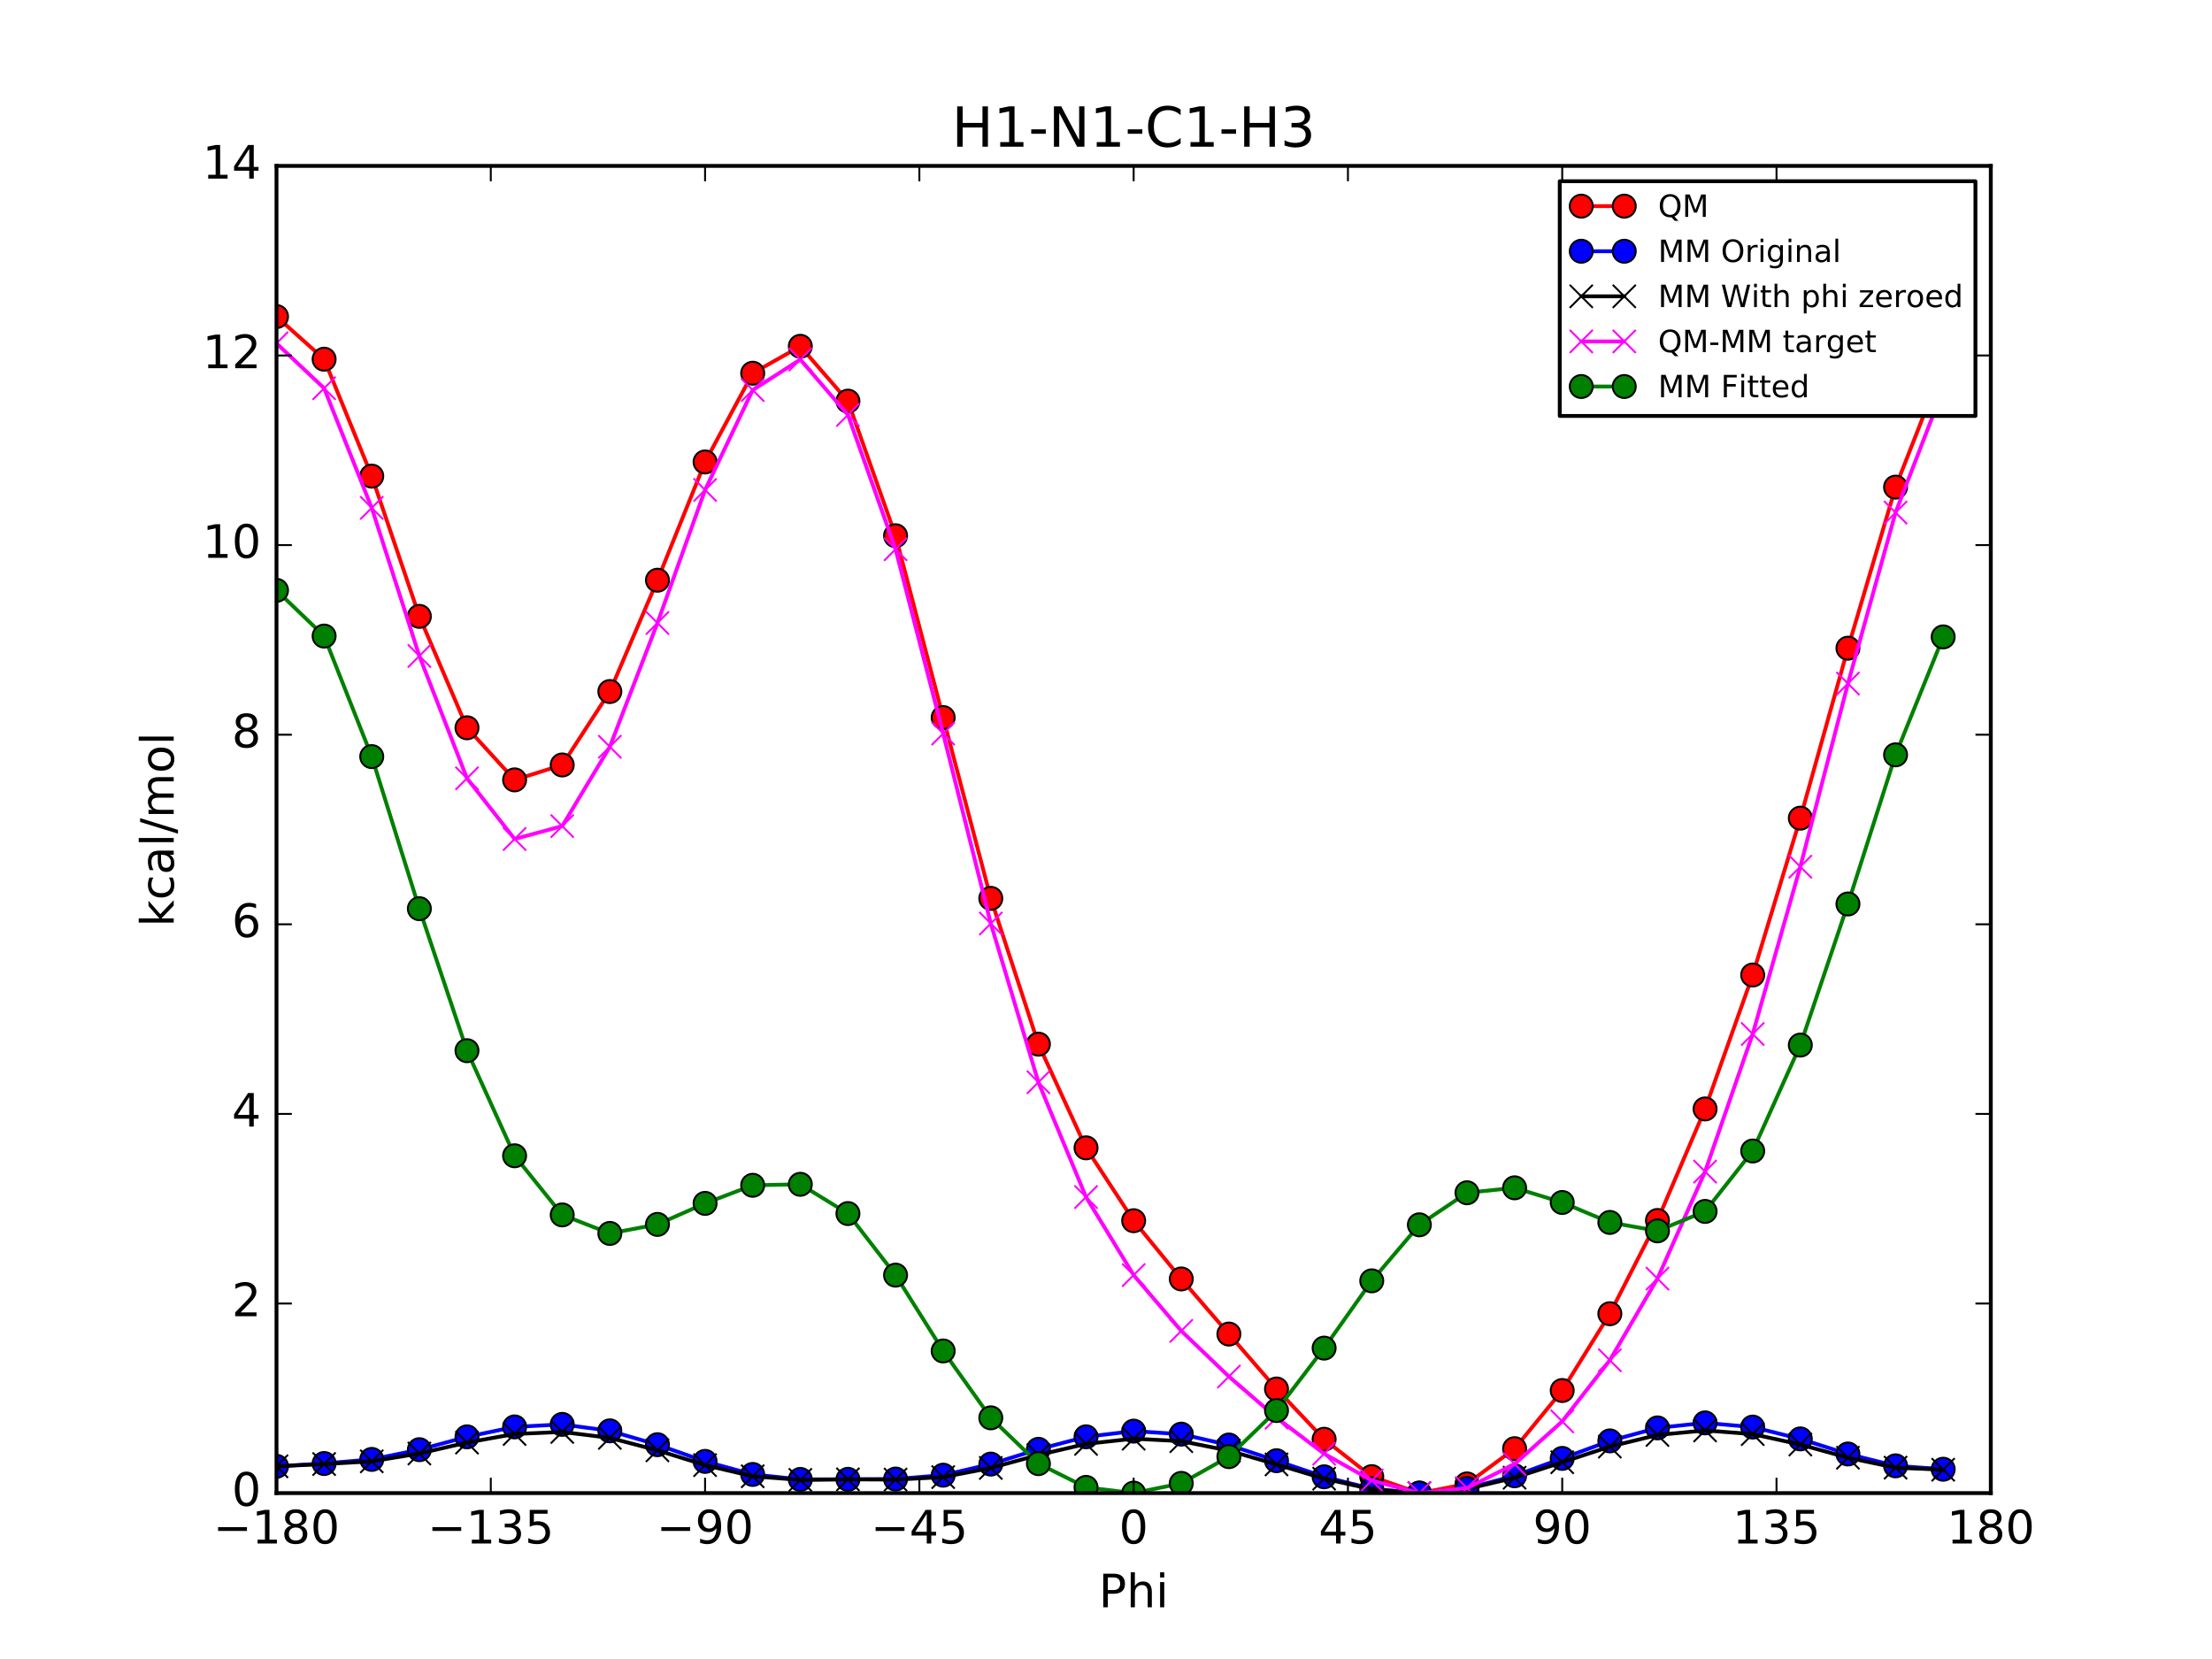 <?xml version="1.0" encoding="utf-8" standalone="no"?>
<!DOCTYPE svg PUBLIC "-//W3C//DTD SVG 1.1//EN"
  "http://www.w3.org/Graphics/SVG/1.1/DTD/svg11.dtd">
<!-- Created with matplotlib (http://matplotlib.org/) -->
<svg height="432pt" version="1.1" viewBox="0 0 576 432" width="576pt" xmlns="http://www.w3.org/2000/svg" xmlns:xlink="http://www.w3.org/1999/xlink">
 <defs>
  <style type="text/css">
*{stroke-linecap:butt;stroke-linejoin:round;stroke-miterlimit:100000;}
  </style>
 </defs>
 <g id="figure_1">
  <g id="patch_1">
   <path d="M 0 432 
L 576 432 
L 576 0 
L 0 0 
z
" style="fill:#ffffff;"/>
  </g>
  <g id="axes_1">
   <g id="patch_2">
    <path d="M 72 388.8 
L 518.4 388.8 
L 518.4 43.2 
L 72 43.2 
z
" style="fill:#ffffff;"/>
   </g>
   <g id="line2d_1">
    <path clip-path="url(#pd820b3bbc9)" d="M 72 82.435 
L 84.4 93.534 
L 96.8 123.981 
L 109.2 160.503 
L 121.6 189.511 
L 134 203.078 
L 146.4 199.193 
L 158.8 180.074 
L 171.2 151.085 
L 183.6 120.293 
L 196 97.187 
L 208.4 90.176 
L 220.8 104.455 
L 233.2 139.502 
L 245.6 186.851 
L 258 233.931 
L 270.4 271.895 
L 282.8 298.893 
L 295.2 317.868 
L 307.6 333.035 
L 320 347.383 
L 332.4 361.69 
L 344.8 374.784 
L 357.2 384.512 
L 369.6 388.8 
L 382 386.408 
L 394.4 377.23 
L 406.8 362.087 
L 419.2 342.091 
L 431.6 317.81 
L 444 288.766 
L 456.4 253.888 
L 468.8 213.045 
L 481.2 168.784 
L 493.6 126.85 
L 506 95.213 
" style="fill:none;stroke:#ff0000;stroke-linecap:square;"/>
    <defs>
     <path d="M 0 3 
C 0.796 3 1.559 2.684 2.121 2.121 
C 2.684 1.559 3 0.796 3 0 
C 3 -0.796 2.684 -1.559 2.121 -2.121 
C 1.559 -2.684 0.796 -3 0 -3 
C -0.796 -3 -1.559 -2.684 -2.121 -2.121 
C -2.684 -1.559 -3 -0.796 -3 0 
C -3 0.796 -2.684 1.559 -2.121 2.121 
C -1.559 2.684 -0.796 3 0 3 
z
" id="m3745fbae2f" style="stroke:#000000;stroke-width:0.5;"/>
    </defs>
    <g clip-path="url(#pd820b3bbc9)">
     <use style="fill:#ff0000;stroke:#000000;stroke-width:0.5;" x="72" xlink:href="#m3745fbae2f" y="82.435"/>
     <use style="fill:#ff0000;stroke:#000000;stroke-width:0.5;" x="84.4" xlink:href="#m3745fbae2f" y="93.534"/>
     <use style="fill:#ff0000;stroke:#000000;stroke-width:0.5;" x="96.8" xlink:href="#m3745fbae2f" y="123.981"/>
     <use style="fill:#ff0000;stroke:#000000;stroke-width:0.5;" x="109.2" xlink:href="#m3745fbae2f" y="160.503"/>
     <use style="fill:#ff0000;stroke:#000000;stroke-width:0.5;" x="121.6" xlink:href="#m3745fbae2f" y="189.511"/>
     <use style="fill:#ff0000;stroke:#000000;stroke-width:0.5;" x="134" xlink:href="#m3745fbae2f" y="203.078"/>
     <use style="fill:#ff0000;stroke:#000000;stroke-width:0.5;" x="146.4" xlink:href="#m3745fbae2f" y="199.193"/>
     <use style="fill:#ff0000;stroke:#000000;stroke-width:0.5;" x="158.8" xlink:href="#m3745fbae2f" y="180.074"/>
     <use style="fill:#ff0000;stroke:#000000;stroke-width:0.5;" x="171.2" xlink:href="#m3745fbae2f" y="151.085"/>
     <use style="fill:#ff0000;stroke:#000000;stroke-width:0.5;" x="183.6" xlink:href="#m3745fbae2f" y="120.293"/>
     <use style="fill:#ff0000;stroke:#000000;stroke-width:0.5;" x="196" xlink:href="#m3745fbae2f" y="97.187"/>
     <use style="fill:#ff0000;stroke:#000000;stroke-width:0.5;" x="208.4" xlink:href="#m3745fbae2f" y="90.176"/>
     <use style="fill:#ff0000;stroke:#000000;stroke-width:0.5;" x="220.8" xlink:href="#m3745fbae2f" y="104.455"/>
     <use style="fill:#ff0000;stroke:#000000;stroke-width:0.5;" x="233.2" xlink:href="#m3745fbae2f" y="139.502"/>
     <use style="fill:#ff0000;stroke:#000000;stroke-width:0.5;" x="245.6" xlink:href="#m3745fbae2f" y="186.851"/>
     <use style="fill:#ff0000;stroke:#000000;stroke-width:0.5;" x="258" xlink:href="#m3745fbae2f" y="233.931"/>
     <use style="fill:#ff0000;stroke:#000000;stroke-width:0.5;" x="270.4" xlink:href="#m3745fbae2f" y="271.895"/>
     <use style="fill:#ff0000;stroke:#000000;stroke-width:0.5;" x="282.8" xlink:href="#m3745fbae2f" y="298.893"/>
     <use style="fill:#ff0000;stroke:#000000;stroke-width:0.5;" x="295.2" xlink:href="#m3745fbae2f" y="317.868"/>
     <use style="fill:#ff0000;stroke:#000000;stroke-width:0.5;" x="307.6" xlink:href="#m3745fbae2f" y="333.035"/>
     <use style="fill:#ff0000;stroke:#000000;stroke-width:0.5;" x="320" xlink:href="#m3745fbae2f" y="347.383"/>
     <use style="fill:#ff0000;stroke:#000000;stroke-width:0.5;" x="332.4" xlink:href="#m3745fbae2f" y="361.69"/>
     <use style="fill:#ff0000;stroke:#000000;stroke-width:0.5;" x="344.8" xlink:href="#m3745fbae2f" y="374.784"/>
     <use style="fill:#ff0000;stroke:#000000;stroke-width:0.5;" x="357.2" xlink:href="#m3745fbae2f" y="384.512"/>
     <use style="fill:#ff0000;stroke:#000000;stroke-width:0.5;" x="369.6" xlink:href="#m3745fbae2f" y="388.8"/>
     <use style="fill:#ff0000;stroke:#000000;stroke-width:0.5;" x="382" xlink:href="#m3745fbae2f" y="386.408"/>
     <use style="fill:#ff0000;stroke:#000000;stroke-width:0.5;" x="394.4" xlink:href="#m3745fbae2f" y="377.23"/>
     <use style="fill:#ff0000;stroke:#000000;stroke-width:0.5;" x="406.8" xlink:href="#m3745fbae2f" y="362.087"/>
     <use style="fill:#ff0000;stroke:#000000;stroke-width:0.5;" x="419.2" xlink:href="#m3745fbae2f" y="342.091"/>
     <use style="fill:#ff0000;stroke:#000000;stroke-width:0.5;" x="431.6" xlink:href="#m3745fbae2f" y="317.81"/>
     <use style="fill:#ff0000;stroke:#000000;stroke-width:0.5;" x="444" xlink:href="#m3745fbae2f" y="288.766"/>
     <use style="fill:#ff0000;stroke:#000000;stroke-width:0.5;" x="456.4" xlink:href="#m3745fbae2f" y="253.888"/>
     <use style="fill:#ff0000;stroke:#000000;stroke-width:0.5;" x="468.8" xlink:href="#m3745fbae2f" y="213.045"/>
     <use style="fill:#ff0000;stroke:#000000;stroke-width:0.5;" x="481.2" xlink:href="#m3745fbae2f" y="168.784"/>
     <use style="fill:#ff0000;stroke:#000000;stroke-width:0.5;" x="493.6" xlink:href="#m3745fbae2f" y="126.85"/>
     <use style="fill:#ff0000;stroke:#000000;stroke-width:0.5;" x="506" xlink:href="#m3745fbae2f" y="95.213"/>
    </g>
   </g>
   <g id="line2d_2">
    <path clip-path="url(#pd820b3bbc9)" d="M 72 381.825 
L 84.4 381.094 
L 96.8 380.026 
L 109.2 377.492 
L 121.6 374.151 
L 134 371.564 
L 146.4 370.907 
L 158.8 372.588 
L 171.2 376.196 
L 183.6 380.543 
L 196 383.94 
L 208.4 385.237 
L 220.8 385.215 
L 233.2 385.141 
L 245.6 384.132 
L 258 381.248 
L 270.4 377.393 
L 282.8 374.142 
L 295.2 372.664 
L 307.6 373.446 
L 320 376.277 
L 332.4 380.364 
L 344.8 384.557 
L 357.2 387.669 
L 369.6 388.8 
L 382 387.582 
L 394.4 384.289 
L 406.8 379.765 
L 419.2 375.204 
L 431.6 371.82 
L 444 370.514 
L 456.4 371.606 
L 468.8 374.689 
L 481.2 378.616 
L 493.6 381.698 
L 506 382.584 
" style="fill:none;stroke:#0000ff;stroke-linecap:square;"/>
    <defs>
     <path d="M 0 3 
C 0.796 3 1.559 2.684 2.121 2.121 
C 2.684 1.559 3 0.796 3 0 
C 3 -0.796 2.684 -1.559 2.121 -2.121 
C 1.559 -2.684 0.796 -3 0 -3 
C -0.796 -3 -1.559 -2.684 -2.121 -2.121 
C -2.684 -1.559 -3 -0.796 -3 0 
C -3 0.796 -2.684 1.559 -2.121 2.121 
C -1.559 2.684 -0.796 3 0 3 
z
" id="m6f42eb3751" style="stroke:#000000;stroke-width:0.5;"/>
    </defs>
    <g clip-path="url(#pd820b3bbc9)">
     <use style="fill:#0000ff;stroke:#000000;stroke-width:0.5;" x="72" xlink:href="#m6f42eb3751" y="381.825"/>
     <use style="fill:#0000ff;stroke:#000000;stroke-width:0.5;" x="84.4" xlink:href="#m6f42eb3751" y="381.094"/>
     <use style="fill:#0000ff;stroke:#000000;stroke-width:0.5;" x="96.8" xlink:href="#m6f42eb3751" y="380.026"/>
     <use style="fill:#0000ff;stroke:#000000;stroke-width:0.5;" x="109.2" xlink:href="#m6f42eb3751" y="377.492"/>
     <use style="fill:#0000ff;stroke:#000000;stroke-width:0.5;" x="121.6" xlink:href="#m6f42eb3751" y="374.151"/>
     <use style="fill:#0000ff;stroke:#000000;stroke-width:0.5;" x="134" xlink:href="#m6f42eb3751" y="371.564"/>
     <use style="fill:#0000ff;stroke:#000000;stroke-width:0.5;" x="146.4" xlink:href="#m6f42eb3751" y="370.907"/>
     <use style="fill:#0000ff;stroke:#000000;stroke-width:0.5;" x="158.8" xlink:href="#m6f42eb3751" y="372.588"/>
     <use style="fill:#0000ff;stroke:#000000;stroke-width:0.5;" x="171.2" xlink:href="#m6f42eb3751" y="376.196"/>
     <use style="fill:#0000ff;stroke:#000000;stroke-width:0.5;" x="183.6" xlink:href="#m6f42eb3751" y="380.543"/>
     <use style="fill:#0000ff;stroke:#000000;stroke-width:0.5;" x="196" xlink:href="#m6f42eb3751" y="383.94"/>
     <use style="fill:#0000ff;stroke:#000000;stroke-width:0.5;" x="208.4" xlink:href="#m6f42eb3751" y="385.237"/>
     <use style="fill:#0000ff;stroke:#000000;stroke-width:0.5;" x="220.8" xlink:href="#m6f42eb3751" y="385.215"/>
     <use style="fill:#0000ff;stroke:#000000;stroke-width:0.5;" x="233.2" xlink:href="#m6f42eb3751" y="385.141"/>
     <use style="fill:#0000ff;stroke:#000000;stroke-width:0.5;" x="245.6" xlink:href="#m6f42eb3751" y="384.132"/>
     <use style="fill:#0000ff;stroke:#000000;stroke-width:0.5;" x="258" xlink:href="#m6f42eb3751" y="381.248"/>
     <use style="fill:#0000ff;stroke:#000000;stroke-width:0.5;" x="270.4" xlink:href="#m6f42eb3751" y="377.393"/>
     <use style="fill:#0000ff;stroke:#000000;stroke-width:0.5;" x="282.8" xlink:href="#m6f42eb3751" y="374.142"/>
     <use style="fill:#0000ff;stroke:#000000;stroke-width:0.5;" x="295.2" xlink:href="#m6f42eb3751" y="372.664"/>
     <use style="fill:#0000ff;stroke:#000000;stroke-width:0.5;" x="307.6" xlink:href="#m6f42eb3751" y="373.446"/>
     <use style="fill:#0000ff;stroke:#000000;stroke-width:0.5;" x="320" xlink:href="#m6f42eb3751" y="376.277"/>
     <use style="fill:#0000ff;stroke:#000000;stroke-width:0.5;" x="332.4" xlink:href="#m6f42eb3751" y="380.364"/>
     <use style="fill:#0000ff;stroke:#000000;stroke-width:0.5;" x="344.8" xlink:href="#m6f42eb3751" y="384.557"/>
     <use style="fill:#0000ff;stroke:#000000;stroke-width:0.5;" x="357.2" xlink:href="#m6f42eb3751" y="387.669"/>
     <use style="fill:#0000ff;stroke:#000000;stroke-width:0.5;" x="369.6" xlink:href="#m6f42eb3751" y="388.8"/>
     <use style="fill:#0000ff;stroke:#000000;stroke-width:0.5;" x="382" xlink:href="#m6f42eb3751" y="387.582"/>
     <use style="fill:#0000ff;stroke:#000000;stroke-width:0.5;" x="394.4" xlink:href="#m6f42eb3751" y="384.289"/>
     <use style="fill:#0000ff;stroke:#000000;stroke-width:0.5;" x="406.8" xlink:href="#m6f42eb3751" y="379.765"/>
     <use style="fill:#0000ff;stroke:#000000;stroke-width:0.5;" x="419.2" xlink:href="#m6f42eb3751" y="375.204"/>
     <use style="fill:#0000ff;stroke:#000000;stroke-width:0.5;" x="431.6" xlink:href="#m6f42eb3751" y="371.82"/>
     <use style="fill:#0000ff;stroke:#000000;stroke-width:0.5;" x="444" xlink:href="#m6f42eb3751" y="370.514"/>
     <use style="fill:#0000ff;stroke:#000000;stroke-width:0.5;" x="456.4" xlink:href="#m6f42eb3751" y="371.606"/>
     <use style="fill:#0000ff;stroke:#000000;stroke-width:0.5;" x="468.8" xlink:href="#m6f42eb3751" y="374.689"/>
     <use style="fill:#0000ff;stroke:#000000;stroke-width:0.5;" x="481.2" xlink:href="#m6f42eb3751" y="378.616"/>
     <use style="fill:#0000ff;stroke:#000000;stroke-width:0.5;" x="493.6" xlink:href="#m6f42eb3751" y="381.698"/>
     <use style="fill:#0000ff;stroke:#000000;stroke-width:0.5;" x="506" xlink:href="#m6f42eb3751" y="382.584"/>
    </g>
   </g>
   <g id="line2d_3">
    <path clip-path="url(#pd820b3bbc9)" d="M 72 381.825 
L 84.4 381.233 
L 96.8 380.53 
L 109.2 378.49 
L 121.6 375.64 
L 134 373.407 
L 146.4 372.875 
L 158.8 374.417 
L 171.2 377.66 
L 183.6 381.513 
L 196 384.42 
L 208.4 385.361 
L 220.8 385.215 
L 233.2 385.28 
L 245.6 384.636 
L 258 382.246 
L 270.4 378.882 
L 282.8 375.985 
L 295.2 374.632 
L 307.6 375.275 
L 320 377.741 
L 332.4 381.334 
L 344.8 385.037 
L 357.2 387.794 
L 369.6 388.8 
L 382 387.721 
L 394.4 384.793 
L 406.8 380.764 
L 419.2 376.693 
L 431.6 373.663 
L 444 372.482 
L 456.4 373.435 
L 468.8 376.153 
L 481.2 379.586 
L 493.6 382.178 
L 506 382.709 
" style="fill:none;stroke:#000000;stroke-linecap:square;"/>
    <defs>
     <path d="M -3 3 
L 3 -3 
M -3 -3 
L 3 3 
" id="m2e38057f44" style="stroke:#000000;stroke-width:0.5;"/>
    </defs>
    <g clip-path="url(#pd820b3bbc9)">
     <use style="stroke:#000000;stroke-width:0.5;" x="72" xlink:href="#m2e38057f44" y="381.825"/>
     <use style="stroke:#000000;stroke-width:0.5;" x="84.4" xlink:href="#m2e38057f44" y="381.233"/>
     <use style="stroke:#000000;stroke-width:0.5;" x="96.8" xlink:href="#m2e38057f44" y="380.53"/>
     <use style="stroke:#000000;stroke-width:0.5;" x="109.2" xlink:href="#m2e38057f44" y="378.49"/>
     <use style="stroke:#000000;stroke-width:0.5;" x="121.6" xlink:href="#m2e38057f44" y="375.64"/>
     <use style="stroke:#000000;stroke-width:0.5;" x="134" xlink:href="#m2e38057f44" y="373.407"/>
     <use style="stroke:#000000;stroke-width:0.5;" x="146.4" xlink:href="#m2e38057f44" y="372.875"/>
     <use style="stroke:#000000;stroke-width:0.5;" x="158.8" xlink:href="#m2e38057f44" y="374.417"/>
     <use style="stroke:#000000;stroke-width:0.5;" x="171.2" xlink:href="#m2e38057f44" y="377.66"/>
     <use style="stroke:#000000;stroke-width:0.5;" x="183.6" xlink:href="#m2e38057f44" y="381.513"/>
     <use style="stroke:#000000;stroke-width:0.5;" x="196" xlink:href="#m2e38057f44" y="384.42"/>
     <use style="stroke:#000000;stroke-width:0.5;" x="208.4" xlink:href="#m2e38057f44" y="385.361"/>
     <use style="stroke:#000000;stroke-width:0.5;" x="220.8" xlink:href="#m2e38057f44" y="385.215"/>
     <use style="stroke:#000000;stroke-width:0.5;" x="233.2" xlink:href="#m2e38057f44" y="385.28"/>
     <use style="stroke:#000000;stroke-width:0.5;" x="245.6" xlink:href="#m2e38057f44" y="384.636"/>
     <use style="stroke:#000000;stroke-width:0.5;" x="258" xlink:href="#m2e38057f44" y="382.246"/>
     <use style="stroke:#000000;stroke-width:0.5;" x="270.4" xlink:href="#m2e38057f44" y="378.882"/>
     <use style="stroke:#000000;stroke-width:0.5;" x="282.8" xlink:href="#m2e38057f44" y="375.985"/>
     <use style="stroke:#000000;stroke-width:0.5;" x="295.2" xlink:href="#m2e38057f44" y="374.632"/>
     <use style="stroke:#000000;stroke-width:0.5;" x="307.6" xlink:href="#m2e38057f44" y="375.275"/>
     <use style="stroke:#000000;stroke-width:0.5;" x="320" xlink:href="#m2e38057f44" y="377.741"/>
     <use style="stroke:#000000;stroke-width:0.5;" x="332.4" xlink:href="#m2e38057f44" y="381.334"/>
     <use style="stroke:#000000;stroke-width:0.5;" x="344.8" xlink:href="#m2e38057f44" y="385.037"/>
     <use style="stroke:#000000;stroke-width:0.5;" x="357.2" xlink:href="#m2e38057f44" y="387.794"/>
     <use style="stroke:#000000;stroke-width:0.5;" x="369.6" xlink:href="#m2e38057f44" y="388.8"/>
     <use style="stroke:#000000;stroke-width:0.5;" x="382" xlink:href="#m2e38057f44" y="387.721"/>
     <use style="stroke:#000000;stroke-width:0.5;" x="394.4" xlink:href="#m2e38057f44" y="384.793"/>
     <use style="stroke:#000000;stroke-width:0.5;" x="406.8" xlink:href="#m2e38057f44" y="380.764"/>
     <use style="stroke:#000000;stroke-width:0.5;" x="419.2" xlink:href="#m2e38057f44" y="376.693"/>
     <use style="stroke:#000000;stroke-width:0.5;" x="431.6" xlink:href="#m2e38057f44" y="373.663"/>
     <use style="stroke:#000000;stroke-width:0.5;" x="444" xlink:href="#m2e38057f44" y="372.482"/>
     <use style="stroke:#000000;stroke-width:0.5;" x="456.4" xlink:href="#m2e38057f44" y="373.435"/>
     <use style="stroke:#000000;stroke-width:0.5;" x="468.8" xlink:href="#m2e38057f44" y="376.153"/>
     <use style="stroke:#000000;stroke-width:0.5;" x="481.2" xlink:href="#m2e38057f44" y="379.586"/>
     <use style="stroke:#000000;stroke-width:0.5;" x="493.6" xlink:href="#m2e38057f44" y="382.178"/>
     <use style="stroke:#000000;stroke-width:0.5;" x="506" xlink:href="#m2e38057f44" y="382.709"/>
    </g>
   </g>
   <g id="line2d_4">
    <path clip-path="url(#pd820b3bbc9)" d="M 72 89.41 
L 84.4 101.102 
L 96.8 132.251 
L 109.2 170.813 
L 121.6 202.671 
L 134 218.471 
L 146.4 215.118 
L 158.8 194.457 
L 171.2 162.225 
L 183.6 127.58 
L 196 101.568 
L 208.4 93.615 
L 220.8 108.039 
L 233.2 143.022 
L 245.6 191.015 
L 258 240.485 
L 270.4 281.814 
L 282.8 311.708 
L 295.2 332.036 
L 307.6 346.56 
L 320 358.442 
L 332.4 369.156 
L 344.8 378.547 
L 357.2 385.518 
L 369.6 388.8 
L 382 387.488 
L 394.4 381.237 
L 406.8 370.123 
L 419.2 354.199 
L 431.6 332.947 
L 444 305.084 
L 456.4 269.253 
L 468.8 225.691 
L 481.2 177.998 
L 493.6 133.472 
L 506 101.304 
" style="fill:none;stroke:#ff00ff;stroke-linecap:square;"/>
    <defs>
     <path d="M -3 3 
L 3 -3 
M -3 -3 
L 3 3 
" id="m6610ed1d73" style="stroke:#ff00ff;stroke-width:0.5;"/>
    </defs>
    <g clip-path="url(#pd820b3bbc9)">
     <use style="fill:#ff00ff;stroke:#ff00ff;stroke-width:0.5;" x="72" xlink:href="#m6610ed1d73" y="89.41"/>
     <use style="fill:#ff00ff;stroke:#ff00ff;stroke-width:0.5;" x="84.4" xlink:href="#m6610ed1d73" y="101.102"/>
     <use style="fill:#ff00ff;stroke:#ff00ff;stroke-width:0.5;" x="96.8" xlink:href="#m6610ed1d73" y="132.251"/>
     <use style="fill:#ff00ff;stroke:#ff00ff;stroke-width:0.5;" x="109.2" xlink:href="#m6610ed1d73" y="170.813"/>
     <use style="fill:#ff00ff;stroke:#ff00ff;stroke-width:0.5;" x="121.6" xlink:href="#m6610ed1d73" y="202.671"/>
     <use style="fill:#ff00ff;stroke:#ff00ff;stroke-width:0.5;" x="134" xlink:href="#m6610ed1d73" y="218.471"/>
     <use style="fill:#ff00ff;stroke:#ff00ff;stroke-width:0.5;" x="146.4" xlink:href="#m6610ed1d73" y="215.118"/>
     <use style="fill:#ff00ff;stroke:#ff00ff;stroke-width:0.5;" x="158.8" xlink:href="#m6610ed1d73" y="194.457"/>
     <use style="fill:#ff00ff;stroke:#ff00ff;stroke-width:0.5;" x="171.2" xlink:href="#m6610ed1d73" y="162.225"/>
     <use style="fill:#ff00ff;stroke:#ff00ff;stroke-width:0.5;" x="183.6" xlink:href="#m6610ed1d73" y="127.58"/>
     <use style="fill:#ff00ff;stroke:#ff00ff;stroke-width:0.5;" x="196" xlink:href="#m6610ed1d73" y="101.568"/>
     <use style="fill:#ff00ff;stroke:#ff00ff;stroke-width:0.5;" x="208.4" xlink:href="#m6610ed1d73" y="93.615"/>
     <use style="fill:#ff00ff;stroke:#ff00ff;stroke-width:0.5;" x="220.8" xlink:href="#m6610ed1d73" y="108.039"/>
     <use style="fill:#ff00ff;stroke:#ff00ff;stroke-width:0.5;" x="233.2" xlink:href="#m6610ed1d73" y="143.022"/>
     <use style="fill:#ff00ff;stroke:#ff00ff;stroke-width:0.5;" x="245.6" xlink:href="#m6610ed1d73" y="191.015"/>
     <use style="fill:#ff00ff;stroke:#ff00ff;stroke-width:0.5;" x="258" xlink:href="#m6610ed1d73" y="240.485"/>
     <use style="fill:#ff00ff;stroke:#ff00ff;stroke-width:0.5;" x="270.4" xlink:href="#m6610ed1d73" y="281.814"/>
     <use style="fill:#ff00ff;stroke:#ff00ff;stroke-width:0.5;" x="282.8" xlink:href="#m6610ed1d73" y="311.708"/>
     <use style="fill:#ff00ff;stroke:#ff00ff;stroke-width:0.5;" x="295.2" xlink:href="#m6610ed1d73" y="332.036"/>
     <use style="fill:#ff00ff;stroke:#ff00ff;stroke-width:0.5;" x="307.6" xlink:href="#m6610ed1d73" y="346.56"/>
     <use style="fill:#ff00ff;stroke:#ff00ff;stroke-width:0.5;" x="320" xlink:href="#m6610ed1d73" y="358.442"/>
     <use style="fill:#ff00ff;stroke:#ff00ff;stroke-width:0.5;" x="332.4" xlink:href="#m6610ed1d73" y="369.156"/>
     <use style="fill:#ff00ff;stroke:#ff00ff;stroke-width:0.5;" x="344.8" xlink:href="#m6610ed1d73" y="378.547"/>
     <use style="fill:#ff00ff;stroke:#ff00ff;stroke-width:0.5;" x="357.2" xlink:href="#m6610ed1d73" y="385.518"/>
     <use style="fill:#ff00ff;stroke:#ff00ff;stroke-width:0.5;" x="369.6" xlink:href="#m6610ed1d73" y="388.8"/>
     <use style="fill:#ff00ff;stroke:#ff00ff;stroke-width:0.5;" x="382" xlink:href="#m6610ed1d73" y="387.488"/>
     <use style="fill:#ff00ff;stroke:#ff00ff;stroke-width:0.5;" x="394.4" xlink:href="#m6610ed1d73" y="381.237"/>
     <use style="fill:#ff00ff;stroke:#ff00ff;stroke-width:0.5;" x="406.8" xlink:href="#m6610ed1d73" y="370.123"/>
     <use style="fill:#ff00ff;stroke:#ff00ff;stroke-width:0.5;" x="419.2" xlink:href="#m6610ed1d73" y="354.199"/>
     <use style="fill:#ff00ff;stroke:#ff00ff;stroke-width:0.5;" x="431.6" xlink:href="#m6610ed1d73" y="332.947"/>
     <use style="fill:#ff00ff;stroke:#ff00ff;stroke-width:0.5;" x="444" xlink:href="#m6610ed1d73" y="305.084"/>
     <use style="fill:#ff00ff;stroke:#ff00ff;stroke-width:0.5;" x="456.4" xlink:href="#m6610ed1d73" y="269.253"/>
     <use style="fill:#ff00ff;stroke:#ff00ff;stroke-width:0.5;" x="468.8" xlink:href="#m6610ed1d73" y="225.691"/>
     <use style="fill:#ff00ff;stroke:#ff00ff;stroke-width:0.5;" x="481.2" xlink:href="#m6610ed1d73" y="177.998"/>
     <use style="fill:#ff00ff;stroke:#ff00ff;stroke-width:0.5;" x="493.6" xlink:href="#m6610ed1d73" y="133.472"/>
     <use style="fill:#ff00ff;stroke:#ff00ff;stroke-width:0.5;" x="506" xlink:href="#m6610ed1d73" y="101.304"/>
    </g>
   </g>
   <g id="line2d_5">
    <path clip-path="url(#pd820b3bbc9)" d="M 72 153.723 
L 84.4 165.63 
L 96.8 197.015 
L 109.2 236.621 
L 121.6 273.595 
L 134 300.961 
L 146.4 316.36 
L 158.8 321.178 
L 171.2 318.833 
L 183.6 313.356 
L 196 308.644 
L 208.4 308.391 
L 220.8 316.008 
L 233.2 332.042 
L 245.6 351.785 
L 258 369.201 
L 270.4 381.125 
L 282.8 387.309 
L 295.2 388.8 
L 307.6 386.267 
L 320 379.304 
L 332.4 367.296 
L 344.8 351.043 
L 357.2 333.525 
L 369.6 318.934 
L 382 310.594 
L 394.4 309.303 
L 406.8 313.12 
L 419.2 318.317 
L 431.6 320.516 
L 444 315.448 
L 456.4 299.715 
L 468.8 272.141 
L 481.2 235.392 
L 493.6 196.557 
L 506 165.847 
" style="fill:none;stroke:#008000;stroke-linecap:square;"/>
    <defs>
     <path d="M 0 3 
C 0.796 3 1.559 2.684 2.121 2.121 
C 2.684 1.559 3 0.796 3 0 
C 3 -0.796 2.684 -1.559 2.121 -2.121 
C 1.559 -2.684 0.796 -3 0 -3 
C -0.796 -3 -1.559 -2.684 -2.121 -2.121 
C -2.684 -1.559 -3 -0.796 -3 0 
C -3 0.796 -2.684 1.559 -2.121 2.121 
C -1.559 2.684 -0.796 3 0 3 
z
" id="mfe2a50773e" style="stroke:#000000;stroke-width:0.5;"/>
    </defs>
    <g clip-path="url(#pd820b3bbc9)">
     <use style="fill:#008000;stroke:#000000;stroke-width:0.5;" x="72" xlink:href="#mfe2a50773e" y="153.723"/>
     <use style="fill:#008000;stroke:#000000;stroke-width:0.5;" x="84.4" xlink:href="#mfe2a50773e" y="165.63"/>
     <use style="fill:#008000;stroke:#000000;stroke-width:0.5;" x="96.8" xlink:href="#mfe2a50773e" y="197.015"/>
     <use style="fill:#008000;stroke:#000000;stroke-width:0.5;" x="109.2" xlink:href="#mfe2a50773e" y="236.621"/>
     <use style="fill:#008000;stroke:#000000;stroke-width:0.5;" x="121.6" xlink:href="#mfe2a50773e" y="273.595"/>
     <use style="fill:#008000;stroke:#000000;stroke-width:0.5;" x="134" xlink:href="#mfe2a50773e" y="300.961"/>
     <use style="fill:#008000;stroke:#000000;stroke-width:0.5;" x="146.4" xlink:href="#mfe2a50773e" y="316.36"/>
     <use style="fill:#008000;stroke:#000000;stroke-width:0.5;" x="158.8" xlink:href="#mfe2a50773e" y="321.178"/>
     <use style="fill:#008000;stroke:#000000;stroke-width:0.5;" x="171.2" xlink:href="#mfe2a50773e" y="318.833"/>
     <use style="fill:#008000;stroke:#000000;stroke-width:0.5;" x="183.6" xlink:href="#mfe2a50773e" y="313.356"/>
     <use style="fill:#008000;stroke:#000000;stroke-width:0.5;" x="196" xlink:href="#mfe2a50773e" y="308.644"/>
     <use style="fill:#008000;stroke:#000000;stroke-width:0.5;" x="208.4" xlink:href="#mfe2a50773e" y="308.391"/>
     <use style="fill:#008000;stroke:#000000;stroke-width:0.5;" x="220.8" xlink:href="#mfe2a50773e" y="316.008"/>
     <use style="fill:#008000;stroke:#000000;stroke-width:0.5;" x="233.2" xlink:href="#mfe2a50773e" y="332.042"/>
     <use style="fill:#008000;stroke:#000000;stroke-width:0.5;" x="245.6" xlink:href="#mfe2a50773e" y="351.785"/>
     <use style="fill:#008000;stroke:#000000;stroke-width:0.5;" x="258" xlink:href="#mfe2a50773e" y="369.201"/>
     <use style="fill:#008000;stroke:#000000;stroke-width:0.5;" x="270.4" xlink:href="#mfe2a50773e" y="381.125"/>
     <use style="fill:#008000;stroke:#000000;stroke-width:0.5;" x="282.8" xlink:href="#mfe2a50773e" y="387.309"/>
     <use style="fill:#008000;stroke:#000000;stroke-width:0.5;" x="295.2" xlink:href="#mfe2a50773e" y="388.8"/>
     <use style="fill:#008000;stroke:#000000;stroke-width:0.5;" x="307.6" xlink:href="#mfe2a50773e" y="386.267"/>
     <use style="fill:#008000;stroke:#000000;stroke-width:0.5;" x="320" xlink:href="#mfe2a50773e" y="379.304"/>
     <use style="fill:#008000;stroke:#000000;stroke-width:0.5;" x="332.4" xlink:href="#mfe2a50773e" y="367.296"/>
     <use style="fill:#008000;stroke:#000000;stroke-width:0.5;" x="344.8" xlink:href="#mfe2a50773e" y="351.043"/>
     <use style="fill:#008000;stroke:#000000;stroke-width:0.5;" x="357.2" xlink:href="#mfe2a50773e" y="333.525"/>
     <use style="fill:#008000;stroke:#000000;stroke-width:0.5;" x="369.6" xlink:href="#mfe2a50773e" y="318.934"/>
     <use style="fill:#008000;stroke:#000000;stroke-width:0.5;" x="382" xlink:href="#mfe2a50773e" y="310.594"/>
     <use style="fill:#008000;stroke:#000000;stroke-width:0.5;" x="394.4" xlink:href="#mfe2a50773e" y="309.303"/>
     <use style="fill:#008000;stroke:#000000;stroke-width:0.5;" x="406.8" xlink:href="#mfe2a50773e" y="313.12"/>
     <use style="fill:#008000;stroke:#000000;stroke-width:0.5;" x="419.2" xlink:href="#mfe2a50773e" y="318.317"/>
     <use style="fill:#008000;stroke:#000000;stroke-width:0.5;" x="431.6" xlink:href="#mfe2a50773e" y="320.516"/>
     <use style="fill:#008000;stroke:#000000;stroke-width:0.5;" x="444" xlink:href="#mfe2a50773e" y="315.448"/>
     <use style="fill:#008000;stroke:#000000;stroke-width:0.5;" x="456.4" xlink:href="#mfe2a50773e" y="299.715"/>
     <use style="fill:#008000;stroke:#000000;stroke-width:0.5;" x="468.8" xlink:href="#mfe2a50773e" y="272.141"/>
     <use style="fill:#008000;stroke:#000000;stroke-width:0.5;" x="481.2" xlink:href="#mfe2a50773e" y="235.392"/>
     <use style="fill:#008000;stroke:#000000;stroke-width:0.5;" x="493.6" xlink:href="#mfe2a50773e" y="196.557"/>
     <use style="fill:#008000;stroke:#000000;stroke-width:0.5;" x="506" xlink:href="#mfe2a50773e" y="165.847"/>
    </g>
   </g>
   <g id="patch_3">
    <path d="M 72 388.8 
L 72 43.2 
" style="fill:none;stroke:#000000;stroke-linecap:square;stroke-linejoin:miter;"/>
   </g>
   <g id="patch_4">
    <path d="M 72 43.2 
L 518.4 43.2 
" style="fill:none;stroke:#000000;stroke-linecap:square;stroke-linejoin:miter;"/>
   </g>
   <g id="patch_5">
    <path d="M 72 388.8 
L 518.4 388.8 
" style="fill:none;stroke:#000000;stroke-linecap:square;stroke-linejoin:miter;"/>
   </g>
   <g id="patch_6">
    <path d="M 518.4 388.8 
L 518.4 43.2 
" style="fill:none;stroke:#000000;stroke-linecap:square;stroke-linejoin:miter;"/>
   </g>
   <g id="matplotlib.axis_1">
    <g id="xtick_1">
     <g id="line2d_6">
      <defs>
       <path d="M 0 0 
L 0 -4 
" id="m4f58c13151" style="stroke:#000000;stroke-width:0.5;"/>
      </defs>
      <g>
       <use style="stroke:#000000;stroke-width:0.5;" x="72.0" xlink:href="#m4f58c13151" y="388.8"/>
      </g>
     </g>
     <g id="line2d_7">
      <defs>
       <path d="M 0 0 
L 0 4 
" id="m72e74f835d" style="stroke:#000000;stroke-width:0.5;"/>
      </defs>
      <g>
       <use style="stroke:#000000;stroke-width:0.5;" x="72.0" xlink:href="#m72e74f835d" y="43.2"/>
      </g>
     </g>
     <g id="text_1">
      <!-- −180 -->
      <defs>
       <path d="M 12.406 8.297 
L 28.516 8.297 
L 28.516 63.922 
L 10.984 60.406 
L 10.984 69.391 
L 28.422 72.906 
L 38.281 72.906 
L 38.281 8.297 
L 54.391 8.297 
L 54.391 0 
L 12.406 0 
z
" id="BitstreamVeraSans-Roman-31"/>
       <path d="M 31.781 34.625 
Q 24.75 34.625 20.719 30.859 
Q 16.703 27.094 16.703 20.516 
Q 16.703 13.922 20.719 10.156 
Q 24.75 6.391 31.781 6.391 
Q 38.812 6.391 42.859 10.172 
Q 46.922 13.969 46.922 20.516 
Q 46.922 27.094 42.891 30.859 
Q 38.875 34.625 31.781 34.625 
M 21.922 38.812 
Q 15.578 40.375 12.031 44.719 
Q 8.5 49.078 8.5 55.328 
Q 8.5 64.062 14.719 69.141 
Q 20.953 74.219 31.781 74.219 
Q 42.672 74.219 48.875 69.141 
Q 55.078 64.062 55.078 55.328 
Q 55.078 49.078 51.531 44.719 
Q 48 40.375 41.703 38.812 
Q 48.828 37.156 52.797 32.312 
Q 56.781 27.484 56.781 20.516 
Q 56.781 9.906 50.312 4.234 
Q 43.844 -1.422 31.781 -1.422 
Q 19.734 -1.422 13.25 4.234 
Q 6.781 9.906 6.781 20.516 
Q 6.781 27.484 10.781 32.312 
Q 14.797 37.156 21.922 38.812 
M 18.312 54.391 
Q 18.312 48.734 21.844 45.562 
Q 25.391 42.391 31.781 42.391 
Q 38.141 42.391 41.719 45.562 
Q 45.312 48.734 45.312 54.391 
Q 45.312 60.062 41.719 63.234 
Q 38.141 66.406 31.781 66.406 
Q 25.391 66.406 21.844 63.234 
Q 18.312 60.062 18.312 54.391 
" id="BitstreamVeraSans-Roman-38"/>
       <path d="M 10.594 35.5 
L 73.188 35.5 
L 73.188 27.203 
L 10.594 27.203 
z
" id="BitstreamVeraSans-Roman-2212"/>
       <path d="M 31.781 66.406 
Q 24.172 66.406 20.328 58.906 
Q 16.5 51.422 16.5 36.375 
Q 16.5 21.391 20.328 13.891 
Q 24.172 6.391 31.781 6.391 
Q 39.453 6.391 43.281 13.891 
Q 47.125 21.391 47.125 36.375 
Q 47.125 51.422 43.281 58.906 
Q 39.453 66.406 31.781 66.406 
M 31.781 74.219 
Q 44.047 74.219 50.516 64.516 
Q 56.984 54.828 56.984 36.375 
Q 56.984 17.969 50.516 8.266 
Q 44.047 -1.422 31.781 -1.422 
Q 19.531 -1.422 13.062 8.266 
Q 6.594 17.969 6.594 36.375 
Q 6.594 54.828 13.062 64.516 
Q 19.531 74.219 31.781 74.219 
" id="BitstreamVeraSans-Roman-30"/>
      </defs>
      <g transform="translate(55.52 401.918)scale(0.12 -0.12)">
       <use xlink:href="#BitstreamVeraSans-Roman-2212"/>
       <use x="83.789" xlink:href="#BitstreamVeraSans-Roman-31"/>
       <use x="147.412" xlink:href="#BitstreamVeraSans-Roman-38"/>
       <use x="211.035" xlink:href="#BitstreamVeraSans-Roman-30"/>
      </g>
     </g>
    </g>
    <g id="xtick_2">
     <g id="line2d_8">
      <g>
       <use style="stroke:#000000;stroke-width:0.5;" x="127.8" xlink:href="#m4f58c13151" y="388.8"/>
      </g>
     </g>
     <g id="line2d_9">
      <g>
       <use style="stroke:#000000;stroke-width:0.5;" x="127.8" xlink:href="#m72e74f835d" y="43.2"/>
      </g>
     </g>
     <g id="text_2">
      <!-- −135 -->
      <defs>
       <path d="M 10.797 72.906 
L 49.516 72.906 
L 49.516 64.594 
L 19.828 64.594 
L 19.828 46.734 
Q 21.969 47.469 24.109 47.828 
Q 26.266 48.188 28.422 48.188 
Q 40.625 48.188 47.75 41.5 
Q 54.891 34.812 54.891 23.391 
Q 54.891 11.625 47.562 5.094 
Q 40.234 -1.422 26.906 -1.422 
Q 22.312 -1.422 17.547 -0.641 
Q 12.797 0.141 7.719 1.703 
L 7.719 11.625 
Q 12.109 9.234 16.797 8.062 
Q 21.484 6.891 26.703 6.891 
Q 35.156 6.891 40.078 11.328 
Q 45.016 15.766 45.016 23.391 
Q 45.016 31 40.078 35.438 
Q 35.156 39.891 26.703 39.891 
Q 22.75 39.891 18.812 39.016 
Q 14.891 38.141 10.797 36.281 
z
" id="BitstreamVeraSans-Roman-35"/>
       <path d="M 40.578 39.312 
Q 47.656 37.797 51.625 33 
Q 55.609 28.219 55.609 21.188 
Q 55.609 10.406 48.188 4.484 
Q 40.766 -1.422 27.094 -1.422 
Q 22.516 -1.422 17.656 -0.516 
Q 12.797 0.391 7.625 2.203 
L 7.625 11.719 
Q 11.719 9.328 16.594 8.109 
Q 21.484 6.891 26.812 6.891 
Q 36.078 6.891 40.938 10.547 
Q 45.797 14.203 45.797 21.188 
Q 45.797 27.641 41.281 31.266 
Q 36.766 34.906 28.719 34.906 
L 20.219 34.906 
L 20.219 43.016 
L 29.109 43.016 
Q 36.375 43.016 40.234 45.922 
Q 44.094 48.828 44.094 54.297 
Q 44.094 59.906 40.109 62.906 
Q 36.141 65.922 28.719 65.922 
Q 24.656 65.922 20.016 65.031 
Q 15.375 64.156 9.812 62.312 
L 9.812 71.094 
Q 15.438 72.656 20.344 73.438 
Q 25.25 74.219 29.594 74.219 
Q 40.828 74.219 47.359 69.109 
Q 53.906 64.016 53.906 55.328 
Q 53.906 49.266 50.438 45.094 
Q 46.969 40.922 40.578 39.312 
" id="BitstreamVeraSans-Roman-33"/>
      </defs>
      <g transform="translate(111.32 401.918)scale(0.12 -0.12)">
       <use xlink:href="#BitstreamVeraSans-Roman-2212"/>
       <use x="83.789" xlink:href="#BitstreamVeraSans-Roman-31"/>
       <use x="147.412" xlink:href="#BitstreamVeraSans-Roman-33"/>
       <use x="211.035" xlink:href="#BitstreamVeraSans-Roman-35"/>
      </g>
     </g>
    </g>
    <g id="xtick_3">
     <g id="line2d_10">
      <g>
       <use style="stroke:#000000;stroke-width:0.5;" x="183.6" xlink:href="#m4f58c13151" y="388.8"/>
      </g>
     </g>
     <g id="line2d_11">
      <g>
       <use style="stroke:#000000;stroke-width:0.5;" x="183.6" xlink:href="#m72e74f835d" y="43.2"/>
      </g>
     </g>
     <g id="text_3">
      <!-- −90 -->
      <defs>
       <path d="M 10.984 1.516 
L 10.984 10.5 
Q 14.703 8.734 18.5 7.812 
Q 22.312 6.891 25.984 6.891 
Q 35.75 6.891 40.891 13.453 
Q 46.047 20.016 46.781 33.406 
Q 43.953 29.203 39.594 26.953 
Q 35.25 24.703 29.984 24.703 
Q 19.047 24.703 12.672 31.312 
Q 6.297 37.938 6.297 49.422 
Q 6.297 60.641 12.938 67.422 
Q 19.578 74.219 30.609 74.219 
Q 43.266 74.219 49.922 64.516 
Q 56.594 54.828 56.594 36.375 
Q 56.594 19.141 48.406 8.859 
Q 40.234 -1.422 26.422 -1.422 
Q 22.703 -1.422 18.891 -0.688 
Q 15.094 0.047 10.984 1.516 
M 30.609 32.422 
Q 37.25 32.422 41.125 36.953 
Q 45.016 41.5 45.016 49.422 
Q 45.016 57.281 41.125 61.844 
Q 37.25 66.406 30.609 66.406 
Q 23.969 66.406 20.094 61.844 
Q 16.219 57.281 16.219 49.422 
Q 16.219 41.5 20.094 36.953 
Q 23.969 32.422 30.609 32.422 
" id="BitstreamVeraSans-Roman-39"/>
      </defs>
      <g transform="translate(170.937 401.918)scale(0.12 -0.12)">
       <use xlink:href="#BitstreamVeraSans-Roman-2212"/>
       <use x="83.789" xlink:href="#BitstreamVeraSans-Roman-39"/>
       <use x="147.412" xlink:href="#BitstreamVeraSans-Roman-30"/>
      </g>
     </g>
    </g>
    <g id="xtick_4">
     <g id="line2d_12">
      <g>
       <use style="stroke:#000000;stroke-width:0.5;" x="239.4" xlink:href="#m4f58c13151" y="388.8"/>
      </g>
     </g>
     <g id="line2d_13">
      <g>
       <use style="stroke:#000000;stroke-width:0.5;" x="239.4" xlink:href="#m72e74f835d" y="43.2"/>
      </g>
     </g>
     <g id="text_4">
      <!-- −45 -->
      <defs>
       <path d="M 37.797 64.312 
L 12.891 25.391 
L 37.797 25.391 
z
M 35.203 72.906 
L 47.609 72.906 
L 47.609 25.391 
L 58.016 25.391 
L 58.016 17.188 
L 47.609 17.188 
L 47.609 0 
L 37.797 0 
L 37.797 17.188 
L 4.891 17.188 
L 4.891 26.703 
z
" id="BitstreamVeraSans-Roman-34"/>
      </defs>
      <g transform="translate(226.737 401.918)scale(0.12 -0.12)">
       <use xlink:href="#BitstreamVeraSans-Roman-2212"/>
       <use x="83.789" xlink:href="#BitstreamVeraSans-Roman-34"/>
       <use x="147.412" xlink:href="#BitstreamVeraSans-Roman-35"/>
      </g>
     </g>
    </g>
    <g id="xtick_5">
     <g id="line2d_14">
      <g>
       <use style="stroke:#000000;stroke-width:0.5;" x="295.2" xlink:href="#m4f58c13151" y="388.8"/>
      </g>
     </g>
     <g id="line2d_15">
      <g>
       <use style="stroke:#000000;stroke-width:0.5;" x="295.2" xlink:href="#m72e74f835d" y="43.2"/>
      </g>
     </g>
     <g id="text_5">
      <!-- 0 -->
      <g transform="translate(291.382 401.918)scale(0.12 -0.12)">
       <use xlink:href="#BitstreamVeraSans-Roman-30"/>
      </g>
     </g>
    </g>
    <g id="xtick_6">
     <g id="line2d_16">
      <g>
       <use style="stroke:#000000;stroke-width:0.5;" x="351.0" xlink:href="#m4f58c13151" y="388.8"/>
      </g>
     </g>
     <g id="line2d_17">
      <g>
       <use style="stroke:#000000;stroke-width:0.5;" x="351.0" xlink:href="#m72e74f835d" y="43.2"/>
      </g>
     </g>
     <g id="text_6">
      <!-- 45 -->
      <g transform="translate(343.365 401.918)scale(0.12 -0.12)">
       <use xlink:href="#BitstreamVeraSans-Roman-34"/>
       <use x="63.623" xlink:href="#BitstreamVeraSans-Roman-35"/>
      </g>
     </g>
    </g>
    <g id="xtick_7">
     <g id="line2d_18">
      <g>
       <use style="stroke:#000000;stroke-width:0.5;" x="406.8" xlink:href="#m4f58c13151" y="388.8"/>
      </g>
     </g>
     <g id="line2d_19">
      <g>
       <use style="stroke:#000000;stroke-width:0.5;" x="406.8" xlink:href="#m72e74f835d" y="43.2"/>
      </g>
     </g>
     <g id="text_7">
      <!-- 90 -->
      <g transform="translate(399.165 401.918)scale(0.12 -0.12)">
       <use xlink:href="#BitstreamVeraSans-Roman-39"/>
       <use x="63.623" xlink:href="#BitstreamVeraSans-Roman-30"/>
      </g>
     </g>
    </g>
    <g id="xtick_8">
     <g id="line2d_20">
      <g>
       <use style="stroke:#000000;stroke-width:0.5;" x="462.6" xlink:href="#m4f58c13151" y="388.8"/>
      </g>
     </g>
     <g id="line2d_21">
      <g>
       <use style="stroke:#000000;stroke-width:0.5;" x="462.6" xlink:href="#m72e74f835d" y="43.2"/>
      </g>
     </g>
     <g id="text_8">
      <!-- 135 -->
      <g transform="translate(451.147 401.918)scale(0.12 -0.12)">
       <use xlink:href="#BitstreamVeraSans-Roman-31"/>
       <use x="63.623" xlink:href="#BitstreamVeraSans-Roman-33"/>
       <use x="127.246" xlink:href="#BitstreamVeraSans-Roman-35"/>
      </g>
     </g>
    </g>
    <g id="xtick_9">
     <g id="line2d_22">
      <g>
       <use style="stroke:#000000;stroke-width:0.5;" x="518.4" xlink:href="#m4f58c13151" y="388.8"/>
      </g>
     </g>
     <g id="line2d_23">
      <g>
       <use style="stroke:#000000;stroke-width:0.5;" x="518.4" xlink:href="#m72e74f835d" y="43.2"/>
      </g>
     </g>
     <g id="text_9">
      <!-- 180 -->
      <g transform="translate(506.947 401.918)scale(0.12 -0.12)">
       <use xlink:href="#BitstreamVeraSans-Roman-31"/>
       <use x="63.623" xlink:href="#BitstreamVeraSans-Roman-38"/>
       <use x="127.246" xlink:href="#BitstreamVeraSans-Roman-30"/>
      </g>
     </g>
    </g>
    <g id="text_10">
     <!-- Phi -->
     <defs>
      <path d="M 54.891 33.016 
L 54.891 0 
L 45.906 0 
L 45.906 32.719 
Q 45.906 40.484 42.875 44.328 
Q 39.844 48.188 33.797 48.188 
Q 26.516 48.188 22.312 43.547 
Q 18.109 38.922 18.109 30.906 
L 18.109 0 
L 9.078 0 
L 9.078 75.984 
L 18.109 75.984 
L 18.109 46.188 
Q 21.344 51.125 25.703 53.562 
Q 30.078 56 35.797 56 
Q 45.219 56 50.047 50.172 
Q 54.891 44.344 54.891 33.016 
" id="BitstreamVeraSans-Roman-68"/>
      <path d="M 9.422 54.688 
L 18.406 54.688 
L 18.406 0 
L 9.422 0 
z
M 9.422 75.984 
L 18.406 75.984 
L 18.406 64.594 
L 9.422 64.594 
z
" id="BitstreamVeraSans-Roman-69"/>
      <path d="M 19.672 64.797 
L 19.672 37.406 
L 32.078 37.406 
Q 38.969 37.406 42.719 40.969 
Q 46.484 44.531 46.484 51.125 
Q 46.484 57.672 42.719 61.234 
Q 38.969 64.797 32.078 64.797 
z
M 9.812 72.906 
L 32.078 72.906 
Q 44.344 72.906 50.609 67.359 
Q 56.891 61.812 56.891 51.125 
Q 56.891 40.328 50.609 34.812 
Q 44.344 29.297 32.078 29.297 
L 19.672 29.297 
L 19.672 0 
L 9.812 0 
z
" id="BitstreamVeraSans-Roman-50"/>
     </defs>
     <g transform="translate(286.113 418.532)scale(0.12 -0.12)">
      <use xlink:href="#BitstreamVeraSans-Roman-50"/>
      <use x="60.303" xlink:href="#BitstreamVeraSans-Roman-68"/>
      <use x="123.682" xlink:href="#BitstreamVeraSans-Roman-69"/>
     </g>
    </g>
   </g>
   <g id="matplotlib.axis_2">
    <g id="ytick_1">
     <g id="line2d_24">
      <defs>
       <path d="M 0 0 
L 4 0 
" id="md2dd9a9cb8" style="stroke:#000000;stroke-width:0.5;"/>
      </defs>
      <g>
       <use style="stroke:#000000;stroke-width:0.5;" x="72.0" xlink:href="#md2dd9a9cb8" y="388.8"/>
      </g>
     </g>
     <g id="line2d_25">
      <defs>
       <path d="M 0 0 
L -4 0 
" id="m011b26ba9d" style="stroke:#000000;stroke-width:0.5;"/>
      </defs>
      <g>
       <use style="stroke:#000000;stroke-width:0.5;" x="518.4" xlink:href="#m011b26ba9d" y="388.8"/>
      </g>
     </g>
     <g id="text_11">
      <!-- 0 -->
      <g transform="translate(60.365 392.111)scale(0.12 -0.12)">
       <use xlink:href="#BitstreamVeraSans-Roman-30"/>
      </g>
     </g>
    </g>
    <g id="ytick_2">
     <g id="line2d_26">
      <g>
       <use style="stroke:#000000;stroke-width:0.5;" x="72.0" xlink:href="#md2dd9a9cb8" y="339.429"/>
      </g>
     </g>
     <g id="line2d_27">
      <g>
       <use style="stroke:#000000;stroke-width:0.5;" x="518.4" xlink:href="#m011b26ba9d" y="339.429"/>
      </g>
     </g>
     <g id="text_12">
      <!-- 2 -->
      <defs>
       <path d="M 19.188 8.297 
L 53.609 8.297 
L 53.609 0 
L 7.328 0 
L 7.328 8.297 
Q 12.938 14.109 22.625 23.891 
Q 32.328 33.688 34.812 36.531 
Q 39.547 41.844 41.422 45.531 
Q 43.312 49.219 43.312 52.781 
Q 43.312 58.594 39.234 62.25 
Q 35.156 65.922 28.609 65.922 
Q 23.969 65.922 18.812 64.312 
Q 13.672 62.703 7.812 59.422 
L 7.812 69.391 
Q 13.766 71.781 18.938 73 
Q 24.125 74.219 28.422 74.219 
Q 39.75 74.219 46.484 68.547 
Q 53.219 62.891 53.219 53.422 
Q 53.219 48.922 51.531 44.891 
Q 49.859 40.875 45.406 35.406 
Q 44.188 33.984 37.641 27.219 
Q 31.109 20.453 19.188 8.297 
" id="BitstreamVeraSans-Roman-32"/>
      </defs>
      <g transform="translate(60.365 342.74)scale(0.12 -0.12)">
       <use xlink:href="#BitstreamVeraSans-Roman-32"/>
      </g>
     </g>
    </g>
    <g id="ytick_3">
     <g id="line2d_28">
      <g>
       <use style="stroke:#000000;stroke-width:0.5;" x="72.0" xlink:href="#md2dd9a9cb8" y="290.057"/>
      </g>
     </g>
     <g id="line2d_29">
      <g>
       <use style="stroke:#000000;stroke-width:0.5;" x="518.4" xlink:href="#m011b26ba9d" y="290.057"/>
      </g>
     </g>
     <g id="text_13">
      <!-- 4 -->
      <g transform="translate(60.365 293.368)scale(0.12 -0.12)">
       <use xlink:href="#BitstreamVeraSans-Roman-34"/>
      </g>
     </g>
    </g>
    <g id="ytick_4">
     <g id="line2d_30">
      <g>
       <use style="stroke:#000000;stroke-width:0.5;" x="72.0" xlink:href="#md2dd9a9cb8" y="240.686"/>
      </g>
     </g>
     <g id="line2d_31">
      <g>
       <use style="stroke:#000000;stroke-width:0.5;" x="518.4" xlink:href="#m011b26ba9d" y="240.686"/>
      </g>
     </g>
     <g id="text_14">
      <!-- 6 -->
      <defs>
       <path d="M 33.016 40.375 
Q 26.375 40.375 22.484 35.828 
Q 18.609 31.297 18.609 23.391 
Q 18.609 15.531 22.484 10.953 
Q 26.375 6.391 33.016 6.391 
Q 39.656 6.391 43.531 10.953 
Q 47.406 15.531 47.406 23.391 
Q 47.406 31.297 43.531 35.828 
Q 39.656 40.375 33.016 40.375 
M 52.594 71.297 
L 52.594 62.312 
Q 48.875 64.062 45.094 64.984 
Q 41.312 65.922 37.594 65.922 
Q 27.828 65.922 22.672 59.328 
Q 17.531 52.734 16.797 39.406 
Q 19.672 43.656 24.016 45.922 
Q 28.375 48.188 33.594 48.188 
Q 44.578 48.188 50.953 41.516 
Q 57.328 34.859 57.328 23.391 
Q 57.328 12.156 50.688 5.359 
Q 44.047 -1.422 33.016 -1.422 
Q 20.359 -1.422 13.672 8.266 
Q 6.984 17.969 6.984 36.375 
Q 6.984 53.656 15.188 63.938 
Q 23.391 74.219 37.203 74.219 
Q 40.922 74.219 44.703 73.484 
Q 48.484 72.75 52.594 71.297 
" id="BitstreamVeraSans-Roman-36"/>
      </defs>
      <g transform="translate(60.365 243.997)scale(0.12 -0.12)">
       <use xlink:href="#BitstreamVeraSans-Roman-36"/>
      </g>
     </g>
    </g>
    <g id="ytick_5">
     <g id="line2d_32">
      <g>
       <use style="stroke:#000000;stroke-width:0.5;" x="72.0" xlink:href="#md2dd9a9cb8" y="191.314"/>
      </g>
     </g>
     <g id="line2d_33">
      <g>
       <use style="stroke:#000000;stroke-width:0.5;" x="518.4" xlink:href="#m011b26ba9d" y="191.314"/>
      </g>
     </g>
     <g id="text_15">
      <!-- 8 -->
      <g transform="translate(60.365 194.626)scale(0.12 -0.12)">
       <use xlink:href="#BitstreamVeraSans-Roman-38"/>
      </g>
     </g>
    </g>
    <g id="ytick_6">
     <g id="line2d_34">
      <g>
       <use style="stroke:#000000;stroke-width:0.5;" x="72.0" xlink:href="#md2dd9a9cb8" y="141.943"/>
      </g>
     </g>
     <g id="line2d_35">
      <g>
       <use style="stroke:#000000;stroke-width:0.5;" x="518.4" xlink:href="#m011b26ba9d" y="141.943"/>
      </g>
     </g>
     <g id="text_16">
      <!-- 10 -->
      <g transform="translate(52.73 145.254)scale(0.12 -0.12)">
       <use xlink:href="#BitstreamVeraSans-Roman-31"/>
       <use x="63.623" xlink:href="#BitstreamVeraSans-Roman-30"/>
      </g>
     </g>
    </g>
    <g id="ytick_7">
     <g id="line2d_36">
      <g>
       <use style="stroke:#000000;stroke-width:0.5;" x="72.0" xlink:href="#md2dd9a9cb8" y="92.571"/>
      </g>
     </g>
     <g id="line2d_37">
      <g>
       <use style="stroke:#000000;stroke-width:0.5;" x="518.4" xlink:href="#m011b26ba9d" y="92.571"/>
      </g>
     </g>
     <g id="text_17">
      <!-- 12 -->
      <g transform="translate(52.73 95.883)scale(0.12 -0.12)">
       <use xlink:href="#BitstreamVeraSans-Roman-31"/>
       <use x="63.623" xlink:href="#BitstreamVeraSans-Roman-32"/>
      </g>
     </g>
    </g>
    <g id="ytick_8">
     <g id="line2d_38">
      <g>
       <use style="stroke:#000000;stroke-width:0.5;" x="72.0" xlink:href="#md2dd9a9cb8" y="43.2"/>
      </g>
     </g>
     <g id="line2d_39">
      <g>
       <use style="stroke:#000000;stroke-width:0.5;" x="518.4" xlink:href="#m011b26ba9d" y="43.2"/>
      </g>
     </g>
     <g id="text_18">
      <!-- 14 -->
      <g transform="translate(52.73 46.511)scale(0.12 -0.12)">
       <use xlink:href="#BitstreamVeraSans-Roman-31"/>
       <use x="63.623" xlink:href="#BitstreamVeraSans-Roman-34"/>
      </g>
     </g>
    </g>
    <g id="text_19">
     <!-- kcal/mol -->
     <defs>
      <path d="M 9.078 75.984 
L 18.109 75.984 
L 18.109 31.109 
L 44.922 54.688 
L 56.391 54.688 
L 27.391 29.109 
L 57.625 0 
L 45.906 0 
L 18.109 26.703 
L 18.109 0 
L 9.078 0 
z
" id="BitstreamVeraSans-Roman-6b"/>
      <path d="M 25.391 72.906 
L 33.688 72.906 
L 8.297 -9.281 
L 0 -9.281 
z
" id="BitstreamVeraSans-Roman-2f"/>
      <path d="M 48.781 52.594 
L 48.781 44.188 
Q 44.969 46.297 41.141 47.344 
Q 37.312 48.391 33.406 48.391 
Q 24.656 48.391 19.812 42.844 
Q 14.984 37.312 14.984 27.297 
Q 14.984 17.281 19.812 11.734 
Q 24.656 6.203 33.406 6.203 
Q 37.312 6.203 41.141 7.25 
Q 44.969 8.297 48.781 10.406 
L 48.781 2.094 
Q 45.016 0.344 40.984 -0.531 
Q 36.969 -1.422 32.422 -1.422 
Q 20.062 -1.422 12.781 6.344 
Q 5.516 14.109 5.516 27.297 
Q 5.516 40.672 12.859 48.328 
Q 20.219 56 33.016 56 
Q 37.156 56 41.109 55.141 
Q 45.062 54.297 48.781 52.594 
" id="BitstreamVeraSans-Roman-63"/>
      <path d="M 34.281 27.484 
Q 23.391 27.484 19.188 25 
Q 14.984 22.516 14.984 16.5 
Q 14.984 11.719 18.141 8.906 
Q 21.297 6.109 26.703 6.109 
Q 34.188 6.109 38.703 11.406 
Q 43.219 16.703 43.219 25.484 
L 43.219 27.484 
z
M 52.203 31.203 
L 52.203 0 
L 43.219 0 
L 43.219 8.297 
Q 40.141 3.328 35.547 0.953 
Q 30.953 -1.422 24.312 -1.422 
Q 15.922 -1.422 10.953 3.297 
Q 6 8.016 6 15.922 
Q 6 25.141 12.172 29.828 
Q 18.359 34.516 30.609 34.516 
L 43.219 34.516 
L 43.219 35.406 
Q 43.219 41.609 39.141 45 
Q 35.062 48.391 27.688 48.391 
Q 23 48.391 18.547 47.266 
Q 14.109 46.141 10.016 43.891 
L 10.016 52.203 
Q 14.938 54.109 19.578 55.047 
Q 24.219 56 28.609 56 
Q 40.484 56 46.344 49.844 
Q 52.203 43.703 52.203 31.203 
" id="BitstreamVeraSans-Roman-61"/>
      <path d="M 52 44.188 
Q 55.375 50.25 60.062 53.125 
Q 64.75 56 71.094 56 
Q 79.641 56 84.281 50.016 
Q 88.922 44.047 88.922 33.016 
L 88.922 0 
L 79.891 0 
L 79.891 32.719 
Q 79.891 40.578 77.094 44.375 
Q 74.312 48.188 68.609 48.188 
Q 61.625 48.188 57.562 43.547 
Q 53.516 38.922 53.516 30.906 
L 53.516 0 
L 44.484 0 
L 44.484 32.719 
Q 44.484 40.625 41.703 44.406 
Q 38.922 48.188 33.109 48.188 
Q 26.219 48.188 22.156 43.531 
Q 18.109 38.875 18.109 30.906 
L 18.109 0 
L 9.078 0 
L 9.078 54.688 
L 18.109 54.688 
L 18.109 46.188 
Q 21.188 51.219 25.484 53.609 
Q 29.781 56 35.688 56 
Q 41.656 56 45.828 52.969 
Q 50 49.953 52 44.188 
" id="BitstreamVeraSans-Roman-6d"/>
      <path d="M 9.422 75.984 
L 18.406 75.984 
L 18.406 0 
L 9.422 0 
z
" id="BitstreamVeraSans-Roman-6c"/>
      <path d="M 30.609 48.391 
Q 23.391 48.391 19.188 42.75 
Q 14.984 37.109 14.984 27.297 
Q 14.984 17.484 19.156 11.844 
Q 23.344 6.203 30.609 6.203 
Q 37.797 6.203 41.984 11.859 
Q 46.188 17.531 46.188 27.297 
Q 46.188 37.016 41.984 42.703 
Q 37.797 48.391 30.609 48.391 
M 30.609 56 
Q 42.328 56 49.016 48.375 
Q 55.719 40.766 55.719 27.297 
Q 55.719 13.875 49.016 6.219 
Q 42.328 -1.422 30.609 -1.422 
Q 18.844 -1.422 12.172 6.219 
Q 5.516 13.875 5.516 27.297 
Q 5.516 40.766 12.172 48.375 
Q 18.844 56 30.609 56 
" id="BitstreamVeraSans-Roman-6f"/>
     </defs>
     <g transform="translate(45.234 241.321)rotate(-90.0)scale(0.12 -0.12)">
      <use xlink:href="#BitstreamVeraSans-Roman-6b"/>
      <use x="57.91" xlink:href="#BitstreamVeraSans-Roman-63"/>
      <use x="112.891" xlink:href="#BitstreamVeraSans-Roman-61"/>
      <use x="174.17" xlink:href="#BitstreamVeraSans-Roman-6c"/>
      <use x="201.953" xlink:href="#BitstreamVeraSans-Roman-2f"/>
      <use x="235.645" xlink:href="#BitstreamVeraSans-Roman-6d"/>
      <use x="333.057" xlink:href="#BitstreamVeraSans-Roman-6f"/>
      <use x="394.238" xlink:href="#BitstreamVeraSans-Roman-6c"/>
     </g>
    </g>
   </g>
   <g id="text_20">
    <!-- H1-N1-C1-H3 -->
    <defs>
     <path d="M 64.406 67.281 
L 64.406 56.891 
Q 59.422 61.531 53.781 63.812 
Q 48.141 66.109 41.797 66.109 
Q 29.297 66.109 22.656 58.469 
Q 16.016 50.828 16.016 36.375 
Q 16.016 21.969 22.656 14.328 
Q 29.297 6.688 41.797 6.688 
Q 48.141 6.688 53.781 8.984 
Q 59.422 11.281 64.406 15.922 
L 64.406 5.609 
Q 59.234 2.094 53.438 0.328 
Q 47.656 -1.422 41.219 -1.422 
Q 24.656 -1.422 15.125 8.703 
Q 5.609 18.844 5.609 36.375 
Q 5.609 53.953 15.125 64.078 
Q 24.656 74.219 41.219 74.219 
Q 47.75 74.219 53.531 72.484 
Q 59.328 70.75 64.406 67.281 
" id="BitstreamVeraSans-Roman-43"/>
     <path d="M 4.891 31.391 
L 31.203 31.391 
L 31.203 23.391 
L 4.891 23.391 
z
" id="BitstreamVeraSans-Roman-2d"/>
     <path d="M 9.812 72.906 
L 19.672 72.906 
L 19.672 43.016 
L 55.516 43.016 
L 55.516 72.906 
L 65.375 72.906 
L 65.375 0 
L 55.516 0 
L 55.516 34.719 
L 19.672 34.719 
L 19.672 0 
L 9.812 0 
z
" id="BitstreamVeraSans-Roman-48"/>
     <path d="M 9.812 72.906 
L 23.094 72.906 
L 55.422 11.922 
L 55.422 72.906 
L 64.984 72.906 
L 64.984 0 
L 51.703 0 
L 19.391 60.984 
L 19.391 0 
L 9.812 0 
z
" id="BitstreamVeraSans-Roman-4e"/>
    </defs>
    <g transform="translate(247.84 38.2)scale(0.144 -0.144)">
     <use xlink:href="#BitstreamVeraSans-Roman-48"/>
     <use x="75.195" xlink:href="#BitstreamVeraSans-Roman-31"/>
     <use x="138.818" xlink:href="#BitstreamVeraSans-Roman-2d"/>
     <use x="174.902" xlink:href="#BitstreamVeraSans-Roman-4e"/>
     <use x="249.707" xlink:href="#BitstreamVeraSans-Roman-31"/>
     <use x="313.33" xlink:href="#BitstreamVeraSans-Roman-2d"/>
     <use x="349.414" xlink:href="#BitstreamVeraSans-Roman-43"/>
     <use x="419.238" xlink:href="#BitstreamVeraSans-Roman-31"/>
     <use x="482.861" xlink:href="#BitstreamVeraSans-Roman-2d"/>
     <use x="518.945" xlink:href="#BitstreamVeraSans-Roman-48"/>
     <use x="594.141" xlink:href="#BitstreamVeraSans-Roman-33"/>
    </g>
   </g>
   <g id="legend_1">
    <g id="patch_7">
     <path d="M 406.156 108.312 
L 514.4 108.312 
L 514.4 47.2 
L 406.156 47.2 
z
" style="fill:#ffffff;stroke:#000000;stroke-linejoin:miter;"/>
    </g>
    <g id="line2d_40">
     <path d="M 411.756 53.679 
L 422.956 53.679 
" style="fill:none;stroke:#ff0000;stroke-linecap:square;"/>
    </g>
    <g id="line2d_41">
     <g>
      <use style="fill:#ff0000;stroke:#000000;stroke-width:0.5;" x="411.756" xlink:href="#m3745fbae2f" y="53.679"/>
      <use style="fill:#ff0000;stroke:#000000;stroke-width:0.5;" x="422.956" xlink:href="#m3745fbae2f" y="53.679"/>
     </g>
    </g>
    <g id="text_21">
     <!-- QM -->
     <defs>
      <path d="M 9.812 72.906 
L 24.516 72.906 
L 43.109 23.297 
L 61.812 72.906 
L 76.516 72.906 
L 76.516 0 
L 66.891 0 
L 66.891 64.016 
L 48.094 14.016 
L 38.188 14.016 
L 19.391 64.016 
L 19.391 0 
L 9.812 0 
z
" id="BitstreamVeraSans-Roman-4d"/>
      <path d="M 39.406 66.219 
Q 28.656 66.219 22.328 58.203 
Q 16.016 50.203 16.016 36.375 
Q 16.016 22.609 22.328 14.594 
Q 28.656 6.594 39.406 6.594 
Q 50.141 6.594 56.422 14.594 
Q 62.703 22.609 62.703 36.375 
Q 62.703 50.203 56.422 58.203 
Q 50.141 66.219 39.406 66.219 
M 53.219 1.312 
L 66.219 -12.891 
L 54.297 -12.891 
L 43.5 -1.219 
Q 41.891 -1.312 41.031 -1.359 
Q 40.188 -1.422 39.406 -1.422 
Q 24.031 -1.422 14.812 8.859 
Q 5.609 19.141 5.609 36.375 
Q 5.609 53.656 14.812 63.938 
Q 24.031 74.219 39.406 74.219 
Q 54.734 74.219 63.906 63.938 
Q 73.094 53.656 73.094 36.375 
Q 73.094 23.688 67.984 14.641 
Q 62.891 5.609 53.219 1.312 
" id="BitstreamVeraSans-Roman-51"/>
     </defs>
     <g transform="translate(431.756 56.479)scale(0.08 -0.08)">
      <use xlink:href="#BitstreamVeraSans-Roman-51"/>
      <use x="78.711" xlink:href="#BitstreamVeraSans-Roman-4d"/>
     </g>
    </g>
    <g id="line2d_42">
     <path d="M 411.756 65.421 
L 422.956 65.421 
" style="fill:none;stroke:#0000ff;stroke-linecap:square;"/>
    </g>
    <g id="line2d_43">
     <g>
      <use style="fill:#0000ff;stroke:#000000;stroke-width:0.5;" x="411.756" xlink:href="#m6f42eb3751" y="65.421"/>
      <use style="fill:#0000ff;stroke:#000000;stroke-width:0.5;" x="422.956" xlink:href="#m6f42eb3751" y="65.421"/>
     </g>
    </g>
    <g id="text_22">
     <!-- MM Original -->
     <defs>
      <path d="M 41.109 46.297 
Q 39.594 47.172 37.812 47.578 
Q 36.031 48 33.891 48 
Q 26.266 48 22.188 43.047 
Q 18.109 38.094 18.109 28.812 
L 18.109 0 
L 9.078 0 
L 9.078 54.688 
L 18.109 54.688 
L 18.109 46.188 
Q 20.953 51.172 25.484 53.578 
Q 30.031 56 36.531 56 
Q 37.453 56 38.578 55.875 
Q 39.703 55.766 41.062 55.516 
z
" id="BitstreamVeraSans-Roman-72"/>
      <path d="M 39.406 66.219 
Q 28.656 66.219 22.328 58.203 
Q 16.016 50.203 16.016 36.375 
Q 16.016 22.609 22.328 14.594 
Q 28.656 6.594 39.406 6.594 
Q 50.141 6.594 56.422 14.594 
Q 62.703 22.609 62.703 36.375 
Q 62.703 50.203 56.422 58.203 
Q 50.141 66.219 39.406 66.219 
M 39.406 74.219 
Q 54.734 74.219 63.906 63.938 
Q 73.094 53.656 73.094 36.375 
Q 73.094 19.141 63.906 8.859 
Q 54.734 -1.422 39.406 -1.422 
Q 24.031 -1.422 14.812 8.828 
Q 5.609 19.094 5.609 36.375 
Q 5.609 53.656 14.812 63.938 
Q 24.031 74.219 39.406 74.219 
" id="BitstreamVeraSans-Roman-4f"/>
      <path d="M 45.406 27.984 
Q 45.406 37.75 41.375 43.109 
Q 37.359 48.484 30.078 48.484 
Q 22.859 48.484 18.828 43.109 
Q 14.797 37.75 14.797 27.984 
Q 14.797 18.266 18.828 12.891 
Q 22.859 7.516 30.078 7.516 
Q 37.359 7.516 41.375 12.891 
Q 45.406 18.266 45.406 27.984 
M 54.391 6.781 
Q 54.391 -7.172 48.188 -13.984 
Q 42 -20.797 29.203 -20.797 
Q 24.469 -20.797 20.266 -20.094 
Q 16.062 -19.391 12.109 -17.922 
L 12.109 -9.188 
Q 16.062 -11.328 19.922 -12.344 
Q 23.781 -13.375 27.781 -13.375 
Q 36.625 -13.375 41.016 -8.766 
Q 45.406 -4.156 45.406 5.172 
L 45.406 9.625 
Q 42.625 4.781 38.281 2.391 
Q 33.938 0 27.875 0 
Q 17.828 0 11.672 7.656 
Q 5.516 15.328 5.516 27.984 
Q 5.516 40.672 11.672 48.328 
Q 17.828 56 27.875 56 
Q 33.938 56 38.281 53.609 
Q 42.625 51.219 45.406 46.391 
L 45.406 54.688 
L 54.391 54.688 
z
" id="BitstreamVeraSans-Roman-67"/>
      <path d="M 54.891 33.016 
L 54.891 0 
L 45.906 0 
L 45.906 32.719 
Q 45.906 40.484 42.875 44.328 
Q 39.844 48.188 33.797 48.188 
Q 26.516 48.188 22.312 43.547 
Q 18.109 38.922 18.109 30.906 
L 18.109 0 
L 9.078 0 
L 9.078 54.688 
L 18.109 54.688 
L 18.109 46.188 
Q 21.344 51.125 25.703 53.562 
Q 30.078 56 35.797 56 
Q 45.219 56 50.047 50.172 
Q 54.891 44.344 54.891 33.016 
" id="BitstreamVeraSans-Roman-6e"/>
      <path id="BitstreamVeraSans-Roman-20"/>
     </defs>
     <g transform="translate(431.756 68.221)scale(0.08 -0.08)">
      <use xlink:href="#BitstreamVeraSans-Roman-4d"/>
      <use x="86.279" xlink:href="#BitstreamVeraSans-Roman-4d"/>
      <use x="172.559" xlink:href="#BitstreamVeraSans-Roman-20"/>
      <use x="204.346" xlink:href="#BitstreamVeraSans-Roman-4f"/>
      <use x="283.057" xlink:href="#BitstreamVeraSans-Roman-72"/>
      <use x="324.17" xlink:href="#BitstreamVeraSans-Roman-69"/>
      <use x="351.953" xlink:href="#BitstreamVeraSans-Roman-67"/>
      <use x="415.43" xlink:href="#BitstreamVeraSans-Roman-69"/>
      <use x="443.213" xlink:href="#BitstreamVeraSans-Roman-6e"/>
      <use x="506.592" xlink:href="#BitstreamVeraSans-Roman-61"/>
      <use x="567.871" xlink:href="#BitstreamVeraSans-Roman-6c"/>
     </g>
    </g>
    <g id="line2d_44">
     <path d="M 411.756 77.164 
L 422.956 77.164 
" style="fill:none;stroke:#000000;stroke-linecap:square;"/>
    </g>
    <g id="line2d_45">
     <g>
      <use style="stroke:#000000;stroke-width:0.5;" x="411.756" xlink:href="#m2e38057f44" y="77.164"/>
      <use style="stroke:#000000;stroke-width:0.5;" x="422.956" xlink:href="#m2e38057f44" y="77.164"/>
     </g>
    </g>
    <g id="text_23">
     <!-- MM With phi zeroed -->
     <defs>
      <path d="M 56.203 29.594 
L 56.203 25.203 
L 14.891 25.203 
Q 15.484 15.922 20.484 11.062 
Q 25.484 6.203 34.422 6.203 
Q 39.594 6.203 44.453 7.469 
Q 49.312 8.734 54.109 11.281 
L 54.109 2.781 
Q 49.266 0.734 44.188 -0.344 
Q 39.109 -1.422 33.891 -1.422 
Q 20.797 -1.422 13.156 6.188 
Q 5.516 13.812 5.516 26.812 
Q 5.516 40.234 12.766 48.109 
Q 20.016 56 32.328 56 
Q 43.359 56 49.781 48.891 
Q 56.203 41.797 56.203 29.594 
M 47.219 32.234 
Q 47.125 39.594 43.094 43.984 
Q 39.062 48.391 32.422 48.391 
Q 24.906 48.391 20.391 44.141 
Q 15.875 39.891 15.188 32.172 
z
" id="BitstreamVeraSans-Roman-65"/>
      <path d="M 45.406 46.391 
L 45.406 75.984 
L 54.391 75.984 
L 54.391 0 
L 45.406 0 
L 45.406 8.203 
Q 42.578 3.328 38.25 0.953 
Q 33.938 -1.422 27.875 -1.422 
Q 17.969 -1.422 11.734 6.484 
Q 5.516 14.406 5.516 27.297 
Q 5.516 40.188 11.734 48.094 
Q 17.969 56 27.875 56 
Q 33.938 56 38.25 53.625 
Q 42.578 51.266 45.406 46.391 
M 14.797 27.297 
Q 14.797 17.391 18.875 11.75 
Q 22.953 6.109 30.078 6.109 
Q 37.203 6.109 41.297 11.75 
Q 45.406 17.391 45.406 27.297 
Q 45.406 37.203 41.297 42.844 
Q 37.203 48.484 30.078 48.484 
Q 22.953 48.484 18.875 42.844 
Q 14.797 37.203 14.797 27.297 
" id="BitstreamVeraSans-Roman-64"/>
      <path d="M 3.328 72.906 
L 13.281 72.906 
L 28.609 11.281 
L 43.891 72.906 
L 54.984 72.906 
L 70.312 11.281 
L 85.594 72.906 
L 95.609 72.906 
L 77.297 0 
L 64.891 0 
L 49.516 63.281 
L 33.984 0 
L 21.578 0 
z
" id="BitstreamVeraSans-Roman-57"/>
      <path d="M 5.516 54.688 
L 48.188 54.688 
L 48.188 46.484 
L 14.406 7.172 
L 48.188 7.172 
L 48.188 0 
L 4.297 0 
L 4.297 8.203 
L 38.094 47.516 
L 5.516 47.516 
z
" id="BitstreamVeraSans-Roman-7a"/>
      <path d="M 18.109 8.203 
L 18.109 -20.797 
L 9.078 -20.797 
L 9.078 54.688 
L 18.109 54.688 
L 18.109 46.391 
Q 20.953 51.266 25.266 53.625 
Q 29.594 56 35.594 56 
Q 45.562 56 51.781 48.094 
Q 58.016 40.188 58.016 27.297 
Q 58.016 14.406 51.781 6.484 
Q 45.562 -1.422 35.594 -1.422 
Q 29.594 -1.422 25.266 0.953 
Q 20.953 3.328 18.109 8.203 
M 48.688 27.297 
Q 48.688 37.203 44.609 42.844 
Q 40.531 48.484 33.406 48.484 
Q 26.266 48.484 22.188 42.844 
Q 18.109 37.203 18.109 27.297 
Q 18.109 17.391 22.188 11.75 
Q 26.266 6.109 33.406 6.109 
Q 40.531 6.109 44.609 11.75 
Q 48.688 17.391 48.688 27.297 
" id="BitstreamVeraSans-Roman-70"/>
      <path d="M 18.312 70.219 
L 18.312 54.688 
L 36.812 54.688 
L 36.812 47.703 
L 18.312 47.703 
L 18.312 18.016 
Q 18.312 11.328 20.141 9.422 
Q 21.969 7.516 27.594 7.516 
L 36.812 7.516 
L 36.812 0 
L 27.594 0 
Q 17.188 0 13.234 3.875 
Q 9.281 7.766 9.281 18.016 
L 9.281 47.703 
L 2.688 47.703 
L 2.688 54.688 
L 9.281 54.688 
L 9.281 70.219 
z
" id="BitstreamVeraSans-Roman-74"/>
     </defs>
     <g transform="translate(431.756 79.964)scale(0.08 -0.08)">
      <use xlink:href="#BitstreamVeraSans-Roman-4d"/>
      <use x="86.279" xlink:href="#BitstreamVeraSans-Roman-4d"/>
      <use x="172.559" xlink:href="#BitstreamVeraSans-Roman-20"/>
      <use x="204.346" xlink:href="#BitstreamVeraSans-Roman-57"/>
      <use x="303.191" xlink:href="#BitstreamVeraSans-Roman-69"/>
      <use x="330.975" xlink:href="#BitstreamVeraSans-Roman-74"/>
      <use x="370.184" xlink:href="#BitstreamVeraSans-Roman-68"/>
      <use x="433.562" xlink:href="#BitstreamVeraSans-Roman-20"/>
      <use x="465.35" xlink:href="#BitstreamVeraSans-Roman-70"/>
      <use x="528.826" xlink:href="#BitstreamVeraSans-Roman-68"/>
      <use x="592.205" xlink:href="#BitstreamVeraSans-Roman-69"/>
      <use x="619.988" xlink:href="#BitstreamVeraSans-Roman-20"/>
      <use x="651.775" xlink:href="#BitstreamVeraSans-Roman-7a"/>
      <use x="704.266" xlink:href="#BitstreamVeraSans-Roman-65"/>
      <use x="765.789" xlink:href="#BitstreamVeraSans-Roman-72"/>
      <use x="806.871" xlink:href="#BitstreamVeraSans-Roman-6f"/>
      <use x="868.053" xlink:href="#BitstreamVeraSans-Roman-65"/>
      <use x="929.576" xlink:href="#BitstreamVeraSans-Roman-64"/>
     </g>
    </g>
    <g id="line2d_46">
     <path d="M 411.756 88.906 
L 422.956 88.906 
" style="fill:none;stroke:#ff00ff;stroke-linecap:square;"/>
    </g>
    <g id="line2d_47">
     <g>
      <use style="fill:#ff00ff;stroke:#ff00ff;stroke-width:0.5;" x="411.756" xlink:href="#m6610ed1d73" y="88.906"/>
      <use style="fill:#ff00ff;stroke:#ff00ff;stroke-width:0.5;" x="422.956" xlink:href="#m6610ed1d73" y="88.906"/>
     </g>
    </g>
    <g id="text_24">
     <!-- QM-MM target -->
     <g transform="translate(431.756 91.706)scale(0.08 -0.08)">
      <use xlink:href="#BitstreamVeraSans-Roman-51"/>
      <use x="78.711" xlink:href="#BitstreamVeraSans-Roman-4d"/>
      <use x="164.99" xlink:href="#BitstreamVeraSans-Roman-2d"/>
      <use x="201.074" xlink:href="#BitstreamVeraSans-Roman-4d"/>
      <use x="287.354" xlink:href="#BitstreamVeraSans-Roman-4d"/>
      <use x="373.633" xlink:href="#BitstreamVeraSans-Roman-20"/>
      <use x="405.42" xlink:href="#BitstreamVeraSans-Roman-74"/>
      <use x="444.629" xlink:href="#BitstreamVeraSans-Roman-61"/>
      <use x="505.908" xlink:href="#BitstreamVeraSans-Roman-72"/>
      <use x="547.006" xlink:href="#BitstreamVeraSans-Roman-67"/>
      <use x="610.482" xlink:href="#BitstreamVeraSans-Roman-65"/>
      <use x="672.006" xlink:href="#BitstreamVeraSans-Roman-74"/>
     </g>
    </g>
    <g id="line2d_48">
     <path d="M 411.756 100.649 
L 422.956 100.649 
" style="fill:none;stroke:#008000;stroke-linecap:square;"/>
    </g>
    <g id="line2d_49">
     <g>
      <use style="fill:#008000;stroke:#000000;stroke-width:0.5;" x="411.756" xlink:href="#mfe2a50773e" y="100.649"/>
      <use style="fill:#008000;stroke:#000000;stroke-width:0.5;" x="422.956" xlink:href="#mfe2a50773e" y="100.649"/>
     </g>
    </g>
    <g id="text_25">
     <!-- MM Fitted -->
     <defs>
      <path d="M 9.812 72.906 
L 51.703 72.906 
L 51.703 64.594 
L 19.672 64.594 
L 19.672 43.109 
L 48.578 43.109 
L 48.578 34.812 
L 19.672 34.812 
L 19.672 0 
L 9.812 0 
z
" id="BitstreamVeraSans-Roman-46"/>
     </defs>
     <g transform="translate(431.756 103.449)scale(0.08 -0.08)">
      <use xlink:href="#BitstreamVeraSans-Roman-4d"/>
      <use x="86.279" xlink:href="#BitstreamVeraSans-Roman-4d"/>
      <use x="172.559" xlink:href="#BitstreamVeraSans-Roman-20"/>
      <use x="204.346" xlink:href="#BitstreamVeraSans-Roman-46"/>
      <use x="261.756" xlink:href="#BitstreamVeraSans-Roman-69"/>
      <use x="289.539" xlink:href="#BitstreamVeraSans-Roman-74"/>
      <use x="328.748" xlink:href="#BitstreamVeraSans-Roman-74"/>
      <use x="367.957" xlink:href="#BitstreamVeraSans-Roman-65"/>
      <use x="429.48" xlink:href="#BitstreamVeraSans-Roman-64"/>
     </g>
    </g>
   </g>
  </g>
 </g>
 <defs>
  <clipPath id="pd820b3bbc9">
   <rect height="345.6" width="446.4" x="72.0" y="43.2"/>
  </clipPath>
 </defs>
</svg>
